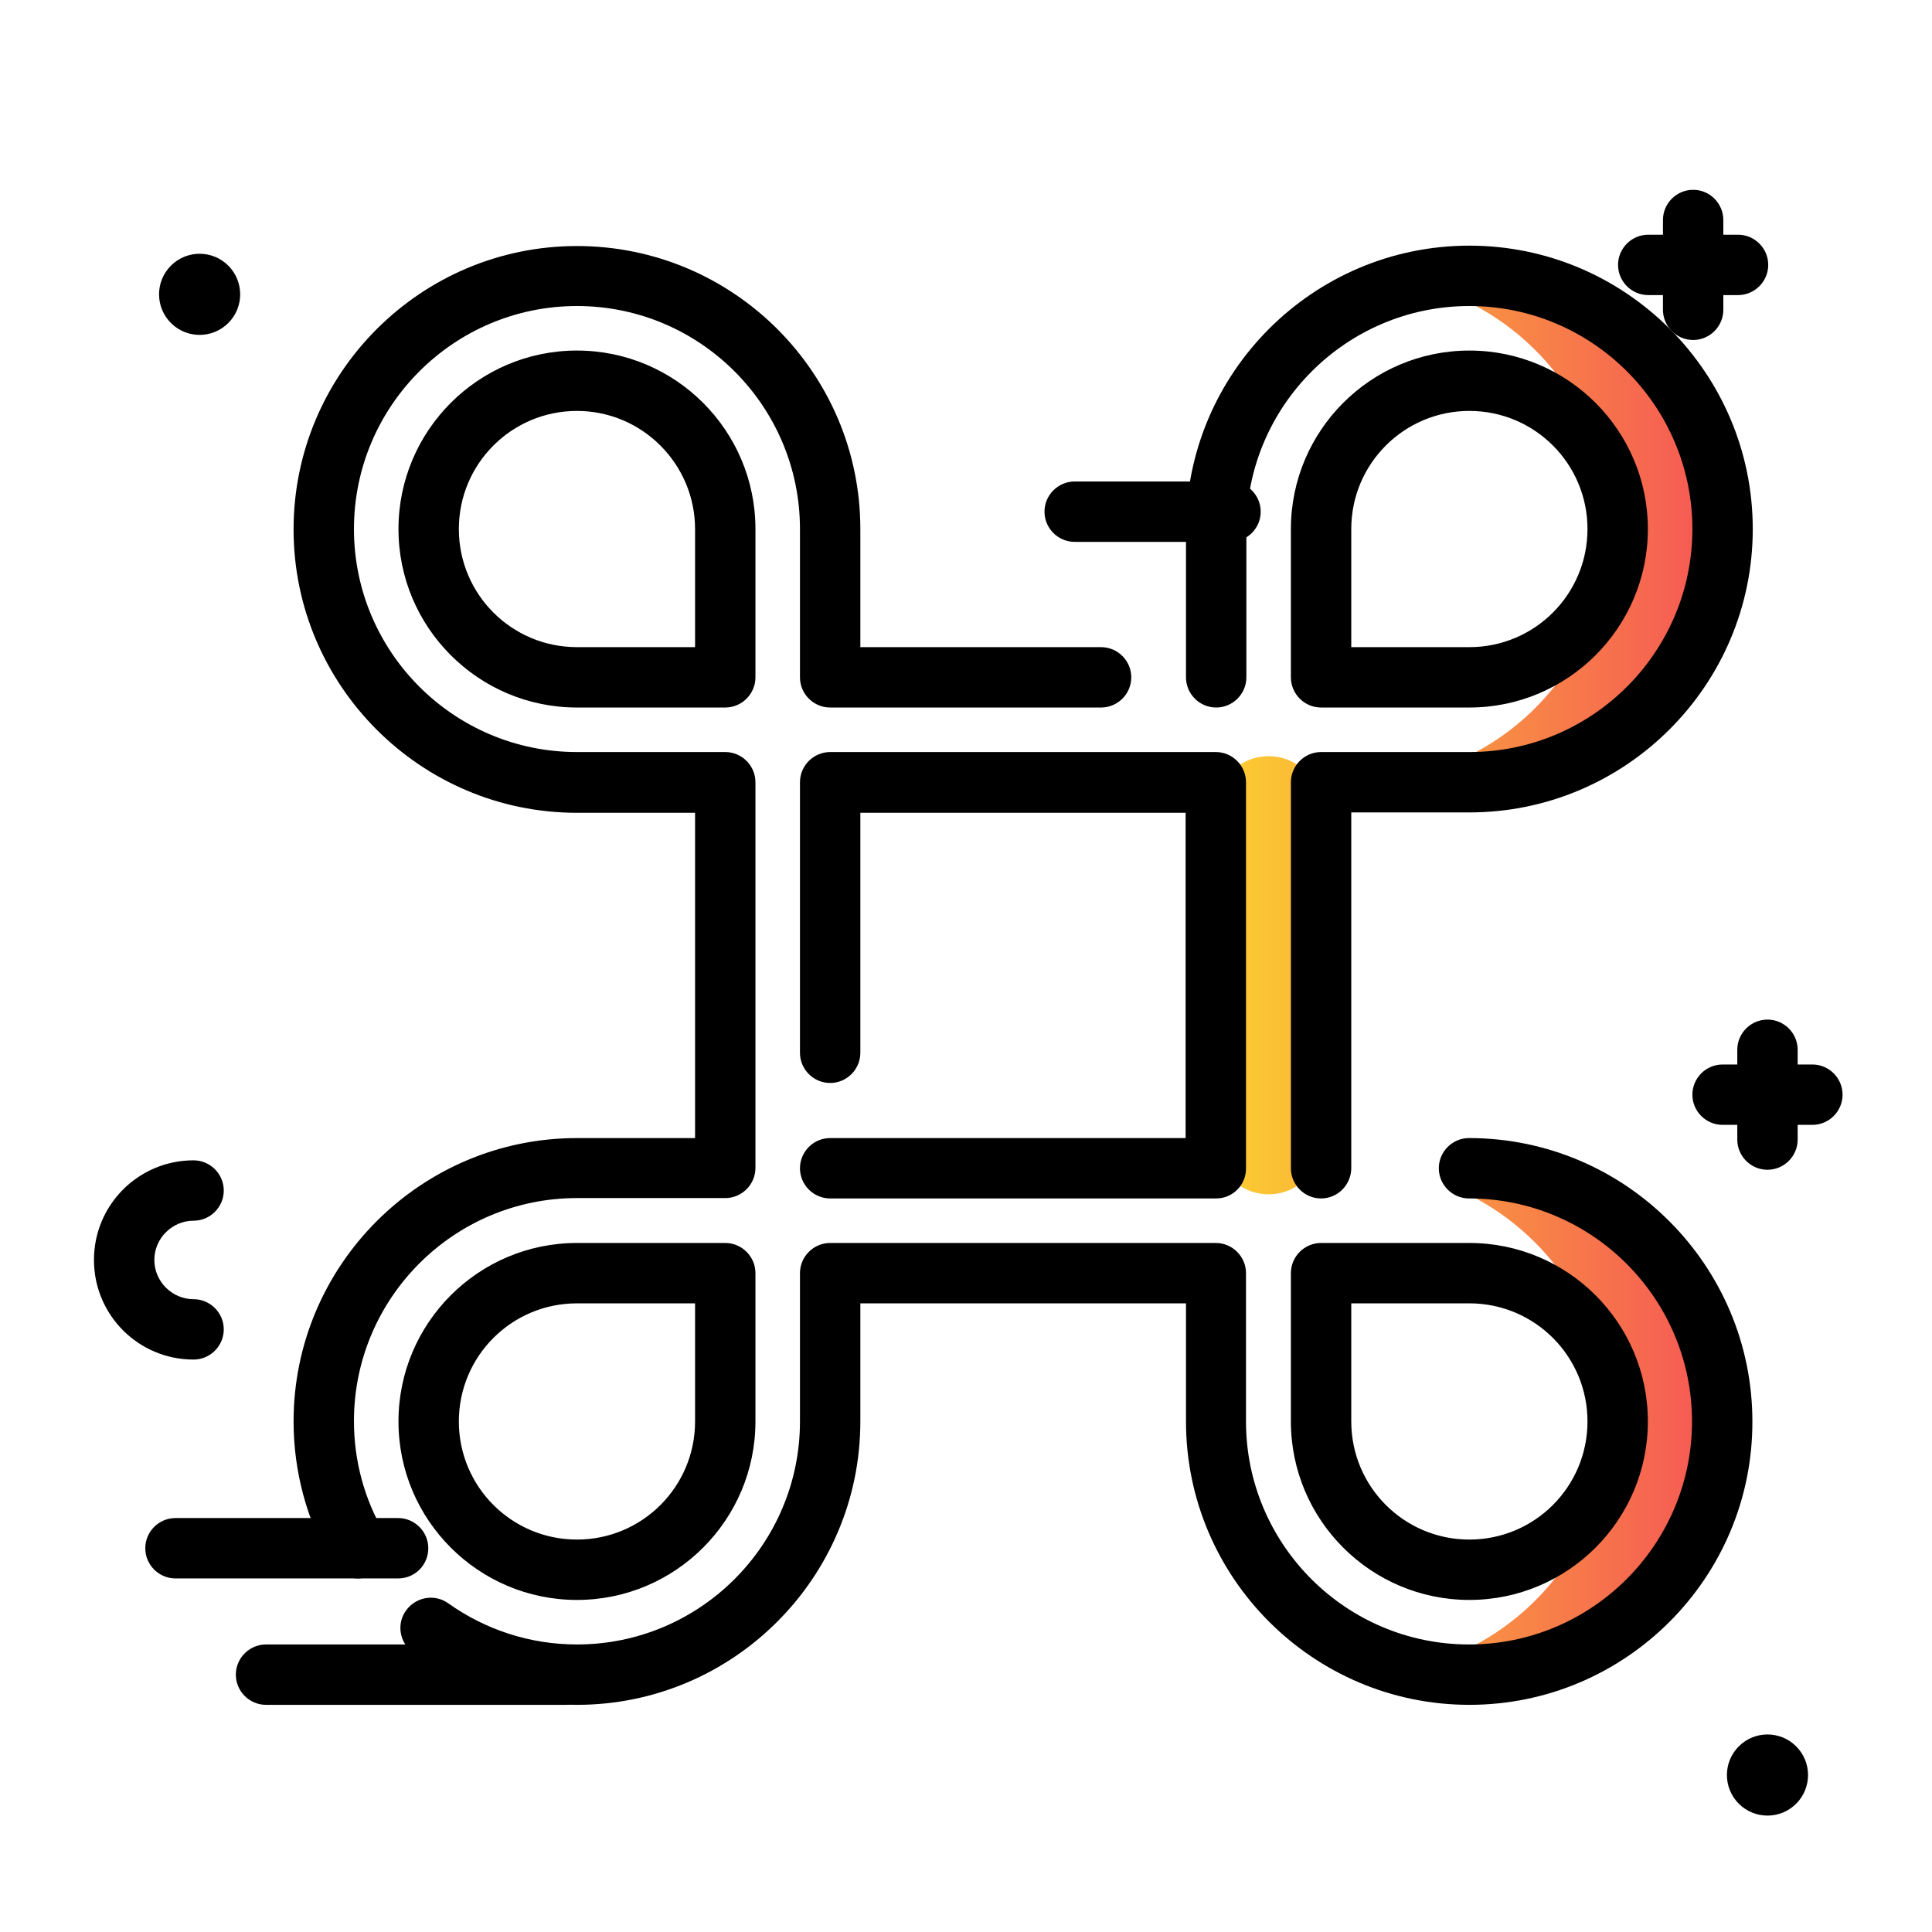 <svg version="1.1" id="Layer_1" xmlns="http://www.w3.org/2000/svg" xmlns:xlink="http://www.w3.org/1999/xlink" x="0px" y="0px" viewBox="0 0 512 512" enable-background="new 0 0 512 512" xml:space="preserve">
<path d="M51.3,360.3c-14.6,0-26.4-11.8-26.4-26.4s11.8-26.4,26.4-26.4c4.4,0,8,3.6,8,8s-3.6,8-8,8c-5.7,0-10.4,4.7-10.4,10.4
	c0,5.7,4.7,10.4,10.4,10.4c4.4,0,8,3.6,8,8S55.7,360.3,51.3,360.3z M150,435.8H70.5c-4.4,0-8,3.6-8,8s3.6,8,8,8H150c4.4,0,8-3.6,8-8
	S154.5,435.8,150,435.8z M113.5,410.3c0-4.4-3.6-8-8-8h-59c-4.4,0-8,3.6-8,8s3.6,8,8,8h59C110,418.3,113.5,414.7,113.5,410.3z
	 M60.5,85.6c4.2-4.2,4.2-11,0-15.2s-11-4.2-15.2,0c-4.2,4.2-4.2,11,0,15.2C49.5,89.8,56.3,89.8,60.5,85.6z M460.8,462.8
	c-4.2,4.2-4.2,11,0,15.2s11,4.2,15.2,0c4.2-4.2,4.2-11,0-15.2C471.8,458.6,465,458.6,460.8,462.8z M480.3,282.1h-3.9v-3.9
	c0-4.4-3.6-8-8-8s-8,3.6-8,8v3.9h-3.9c-4.4,0-8,3.6-8,8s3.6,8,8,8h3.9v3.9c0,4.4,3.6,8,8,8s8-3.6,8-8v-3.9h3.9c4.4,0,8-3.6,8-8
	S484.7,282.1,480.3,282.1z M456.7,82.1v-3.9h3.9c4.4,0,8-3.6,8-8s-3.6-8-8-8h-3.9v-3.9c0-4.4-3.6-8-8-8s-8,3.6-8,8v3.9h-3.9
	c-4.4,0-8,3.6-8,8s3.6,8,8,8h3.9v3.9c0,4.4,3.6,8,8,8S456.7,86.5,456.7,82.1z M326.1,127.6h-41.3c-4.4,0-8,3.6-8,8s3.6,8,8,8h41.3
	c4.4,0,8-3.6,8-8S330.5,127.6,326.1,127.6z"></path>
<linearGradient id="SVGID_1_" gradientUnits="userSpaceOnUse" x1="322.275" y1="258.467" x2="456.525" y2="258.467" class="gradient-element">
	<stop offset="0" class="primary-color-gradient" style="stop-color: #FCCF31"></stop>
	<stop offset="1" class="secondary-color-gradient" style="stop-color: #F55555"></stop>
</linearGradient>
<path fill="url(#SVGID_1_)" d="M388.4,309.6c0,0-9.1,2.3-0.4,6.4c17.1,8.1,30.3,23.3,35.8,41.7c3.1,5.6,4.9,12.1,4.9,19
	c0,6.9-1.8,13.4-4.9,19c-6.8,23.1-25.7,41-49.4,46.4c4.8,1.1,9.8,1.7,15,1.7c37.4,0,67.7-30.7,67.1-68.2
	C456,338.8,425.2,309.6,388.4,309.6z M391.4,73.1c-5.9-0.2-11.6,0.4-17,1.7c23.6,5.4,42.6,23.3,49.4,46.4c3.1,5.6,4.9,12.1,4.9,19
	s-1.8,13.4-4.9,19c-8.2,27.8-34,48.1-64.4,48.1h30c38.4,0,69.4-32.5,67-71.4C454.2,101.5,425.8,74.1,391.4,73.1z M322.3,214.3v88.3
	c0,7.7,6.2,13.9,13.9,13.9h0c7.7,0,13.9-6.2,13.9-13.9v-88.3c0-7.7-6.2-13.9-13.9-13.9h0C328.5,200.4,322.3,206.6,322.3,214.3z"></path>
<path d="M389.4,451.8c-41.4,0-75.1-33.7-75.1-75.1v-31.3H228v31.3c0,41.4-33.7,75.1-75.1,75.1c-15.6,0-30.6-4.8-43.4-13.8
	c-3.6-2.6-4.5-7.6-1.9-11.2c2.6-3.6,7.6-4.5,11.2-1.9c10,7.1,21.8,10.9,34.1,10.9c32.6,0,59.1-26.5,59.1-59.1v-39.3c0-4.4,3.6-8,8-8
	h102.2c4.4,0,8,3.6,8,8v39.3c0,32.6,26.5,59.1,59.1,59.1s59.1-26.5,59.1-59.1c0-32.6-26.5-59.1-59.1-59.1c-4.4,0-8-3.6-8-8
	s3.6-8,8-8c41.4,0,75.1,33.7,75.1,75.1C464.5,418.1,430.8,451.8,389.4,451.8z M389.4,424c-26.1,0-47.3-21.2-47.3-47.3v-39.3
	c0-4.4,3.6-8,8-8h39.3c26.1,0,47.3,21.2,47.3,47.3C436.7,402.8,415.5,424,389.4,424z M358.1,345.4v31.3c0,17.3,14,31.3,31.3,31.3
	s31.3-14,31.3-31.3s-14-31.3-31.3-31.3H358.1z M152.9,424c-26.1,0-47.3-21.2-47.3-47.3c0-26.1,21.2-47.3,47.3-47.3h39.3
	c4.4,0,8,3.6,8,8v39.3C200.2,402.8,179,424,152.9,424z M152.9,345.4c-17.3,0-31.3,14-31.3,31.3s14,31.3,31.3,31.3
	c17.3,0,31.3-14,31.3-31.3v-31.3H152.9z M94.8,418.3c-2.8,0-5.4-1.4-6.9-4c-6.6-11.4-10.1-24.4-10.1-37.6
	c0-41.4,33.7-75.1,75.1-75.1h31.3v-86.2h-31.3c-41.4,0-75.1-33.7-75.1-75.1c0-41.4,33.7-75.1,75.1-75.1S228,98.8,228,140.2v31.3
	h63.8c4.4,0,8,3.6,8,8s-3.6,8-8,8H220c-4.4,0-8-3.6-8-8v-39.3c0-32.6-26.5-59.1-59.1-59.1c-32.6,0-59.1,26.5-59.1,59.1
	c0,32.6,26.5,59.1,59.1,59.1h39.3c4.4,0,8,3.6,8,8v102.2c0,4.4-3.6,8-8,8h-39.3c-32.6,0-59.1,26.5-59.1,59.1c0,10.4,2.7,20.6,8,29.6
	c2.2,3.8,0.9,8.7-2.9,10.9C97.6,418,96.2,418.3,94.8,418.3z M350.1,317.6c-4.4,0-8-3.6-8-8V207.3c0-4.4,3.6-8,8-8h39.3
	c32.6,0,59.1-26.5,59.1-59.1c0-32.6-26.5-59.1-59.1-59.1s-59.1,26.5-59.1,59.1v39.3c0,4.4-3.6,8-8,8s-8-3.6-8-8v-39.3
	c0-41.4,33.7-75.1,75.1-75.1c41.4,0,75.1,33.7,75.1,75.1c0,41.4-33.7,75.1-75.1,75.1h-31.3v94.2C358.1,314,354.5,317.6,350.1,317.6z
	 M322.3,317.6H220c-4.4,0-8-3.6-8-8s3.6-8,8-8h94.2v-86.2H228V279c0,4.4-3.6,8-8,8s-8-3.6-8-8v-71.7c0-4.4,3.6-8,8-8h102.2
	c4.4,0,8,3.6,8,8v102.2C330.3,314,326.7,317.6,322.3,317.6z M389.4,187.5h-39.3c-4.4,0-8-3.6-8-8v-39.3c0-26.1,21.2-47.3,47.3-47.3
	c26.1,0,47.3,21.2,47.3,47.3C436.7,166.3,415.5,187.5,389.4,187.5z M358.1,171.5h31.3c17.3,0,31.3-14,31.3-31.3
	c0-17.3-14-31.3-31.3-31.3s-31.3,14-31.3,31.3V171.5z M192.2,187.5h-39.3c-26.1,0-47.3-21.2-47.3-47.3c0-26.1,21.2-47.3,47.3-47.3
	s47.3,21.2,47.3,47.3v39.3C200.2,183.9,196.6,187.5,192.2,187.5z M152.9,108.9c-17.3,0-31.3,14-31.3,31.3c0,17.3,14,31.3,31.3,31.3
	h31.3v-31.3C184.2,123,170.2,108.9,152.9,108.9z"></path>
</svg>